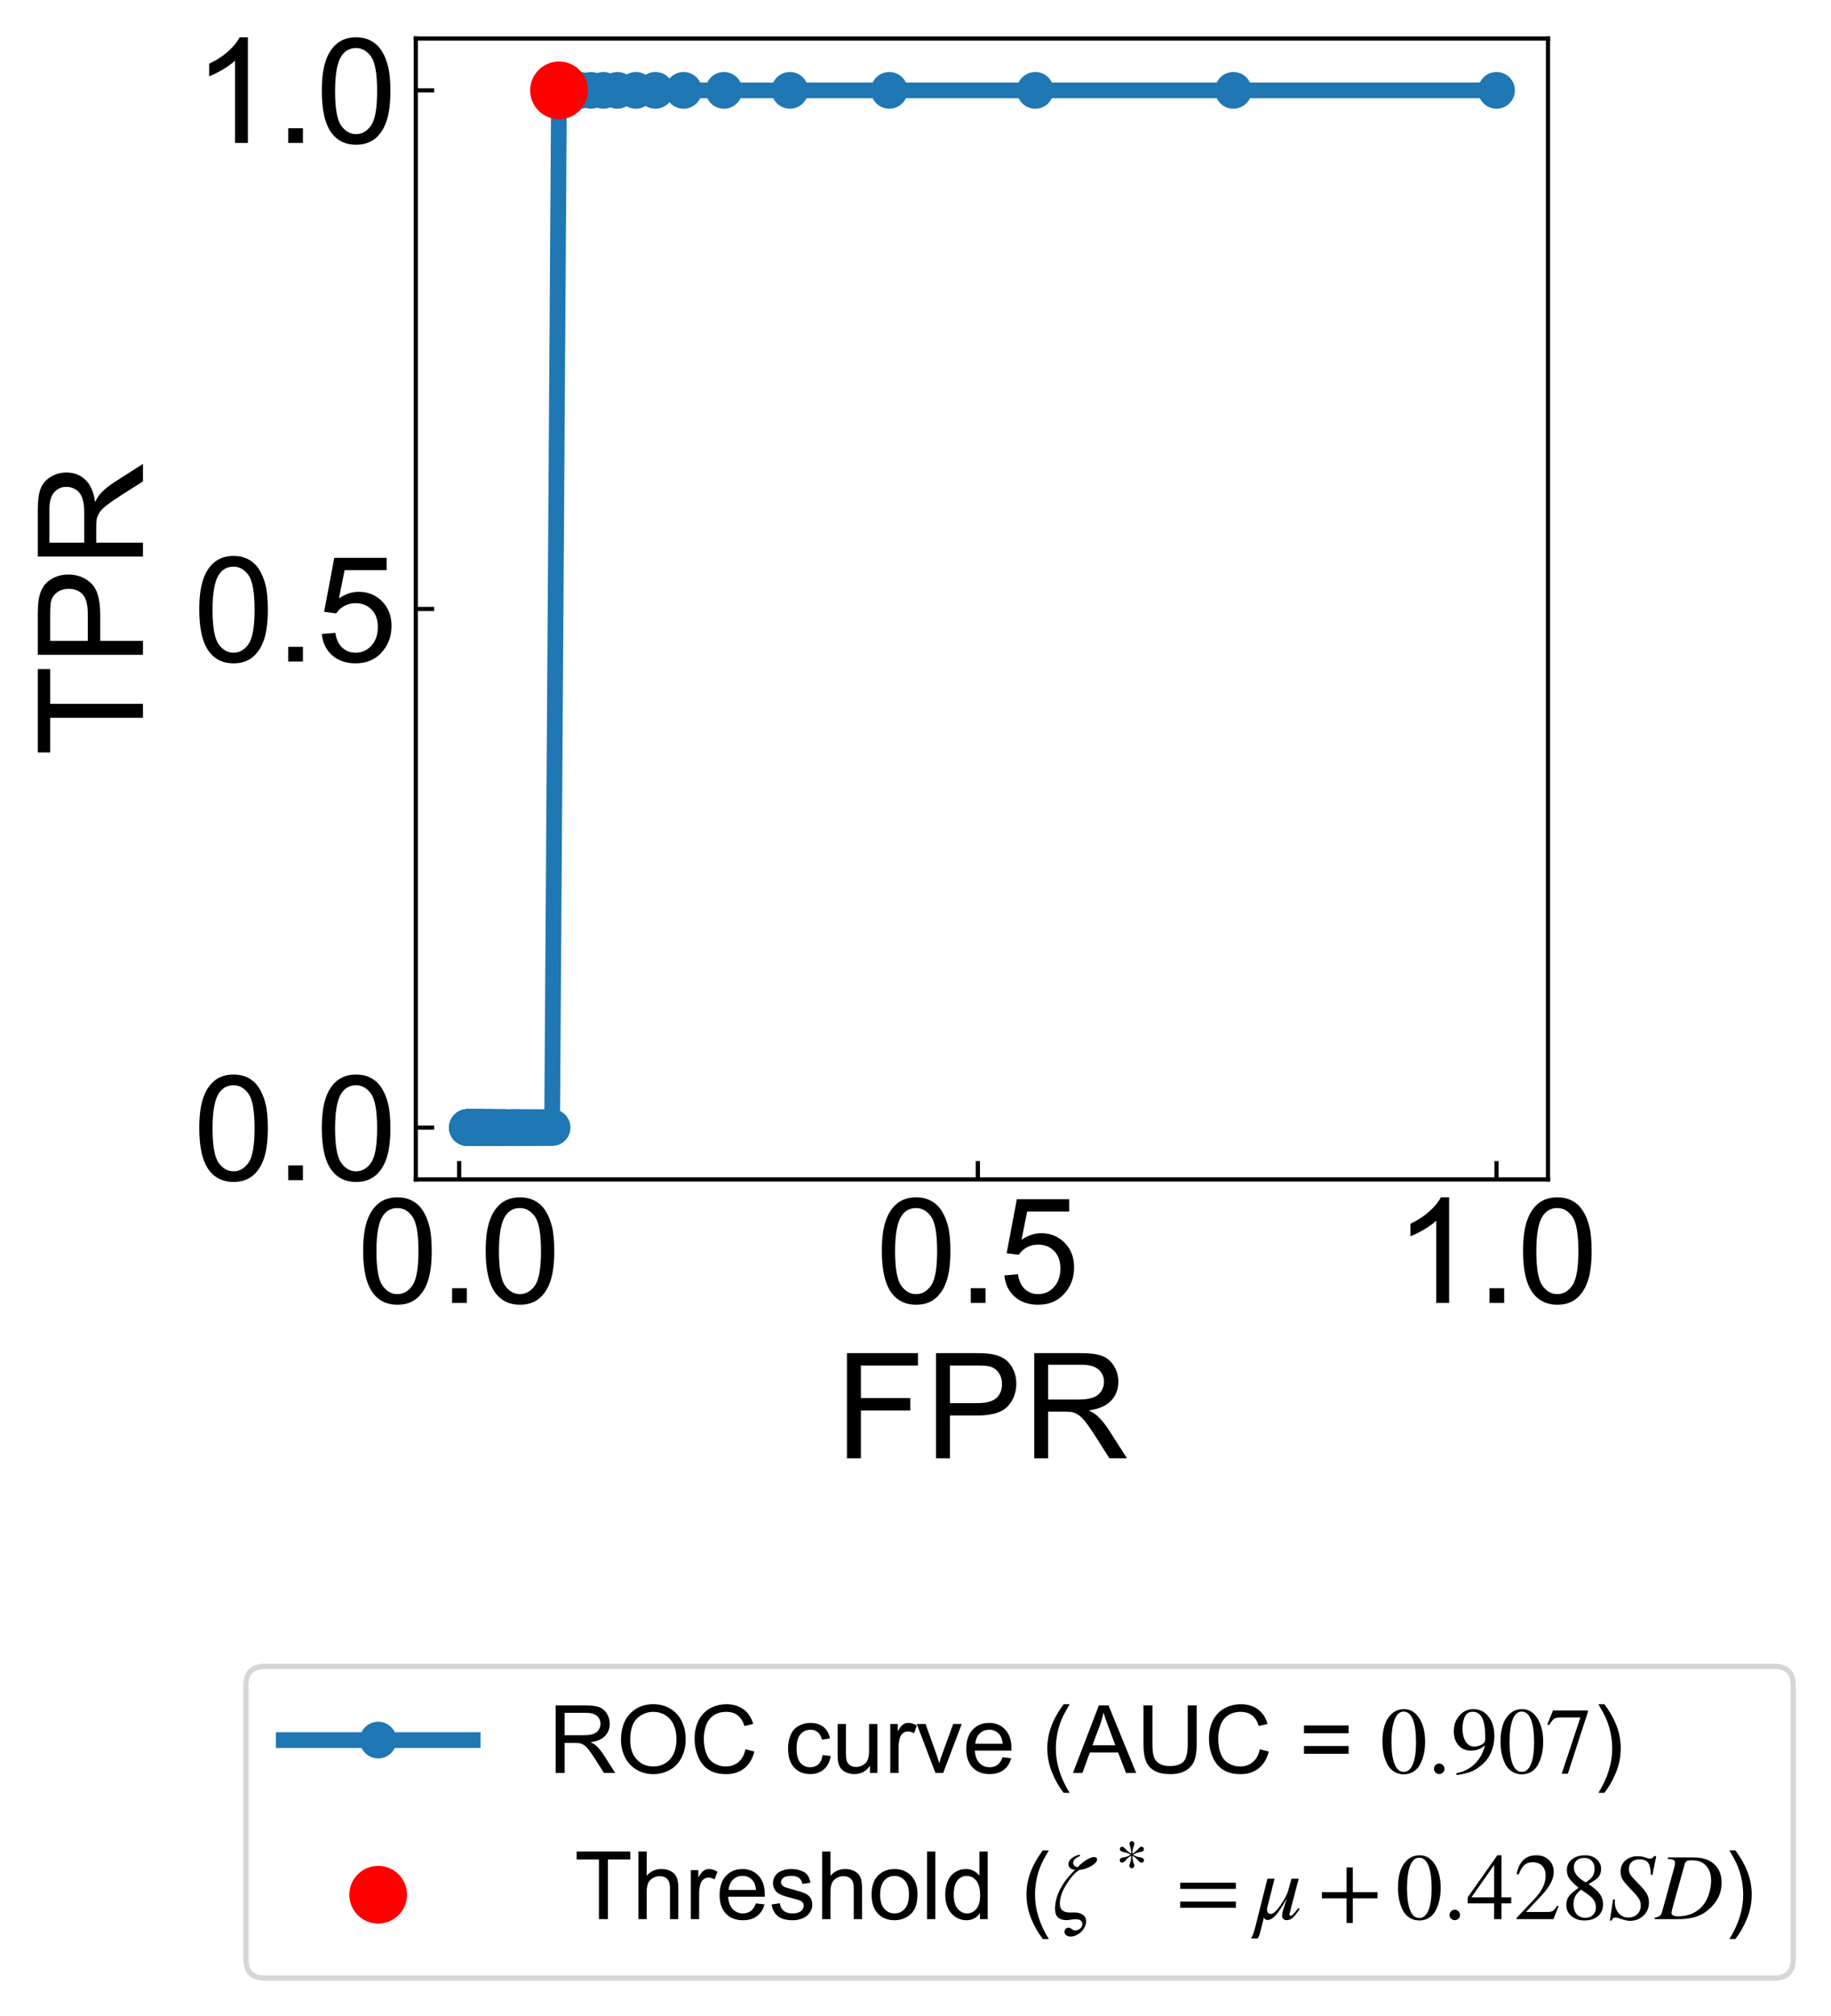 <?xml version="1.0" encoding="utf-8" standalone="no"?>
<!DOCTYPE svg PUBLIC "-//W3C//DTD SVG 1.1//EN"
  "http://www.w3.org/Graphics/SVG/1.1/DTD/svg11.dtd">
<!-- Created with matplotlib (https://matplotlib.org/) -->
<svg height="384.185pt" version="1.1" viewBox="0 0 348.905 384.185" width="348.905pt" xmlns="http://www.w3.org/2000/svg" xmlns:xlink="http://www.w3.org/1999/xlink">
 <defs>
  <style type="text/css">
*{stroke-linecap:butt;stroke-linejoin:round;}
  </style>
 </defs>
 <g id="figure_1">
  <g id="patch_1">
   <path d="M 0 384.185 
L 348.905 384.185 
L 348.905 0 
L 0 0 
z
" style="fill:#ffffff;"/>
  </g>
  <g id="axes_1">
   <g id="patch_2">
    <path d="M 79.227 224.777 
L 294.975 224.777 
L 294.975 7.337 
L 79.227 7.337 
z
" style="fill:#ffffff;"/>
   </g>
   <g id="line2d_1">
    <path clip-path="url(#pe16cc584c8)" d="M 285.168 17.221 
L 235.025 17.221 
L 197.275 17.221 
L 169.456 17.221 
L 150.515 17.221 
L 137.946 17.221 
L 130.256 17.221 
L 124.894 17.221 
L 121.159 17.221 
L 117.643 17.221 
L 114.962 17.221 
L 112.633 17.221 
L 110.524 17.221 
L 108.985 17.221 
L 107.799 17.221 
L 106.524 17.221 
L 105.206 214.894 
L 104.239 214.894 
L 103.272 214.894 
L 102.393 214.894 
L 101.734 214.894 
L 100.987 214.894 
L 100.372 214.894 
L 99.757 214.894 
L 99.097 214.894 
L 98.746 214.894 
L 98.306 214.894 
L 98.043 214.894 
L 97.691 214.894 
L 97.296 214.894 
L 96.636 214.894 
L 96.197 214.894 
L 95.933 214.894 
L 95.714 214.894 
L 95.406 214.894 
L 95.186 214.894 
L 94.879 214.894 
L 94.571 214.894 
L 94.175 214.894 
L 94 214.894 
L 93.868 214.894 
L 93.824 214.894 
L 93.56 214.894 
L 93.34 214.894 
L 93.209 214.894 
L 93.165 214.894 
L 92.989 214.894 
L 92.813 214.894 
L 92.681 214.894 
L 92.418 214.894 
L 92.286 214.894 
L 92.066 214.894 
L 92.022 214.894 
L 91.978 214.894 
L 91.846 214.894 
L 91.758 214.894 
L 91.583 214.894 
L 91.495 214.894 
L 91.407 214.894 
L 91.319 214.894 
L 91.319 214.894 
L 91.231 214.894 
L 91.143 214.894 
L 91.055 214.894 
L 90.923 214.894 
L 90.66 214.894 
L 90.572 214.894 
L 90.528 214.894 
L 90.528 214.894 
L 90.484 214.894 
L 90.396 214.894 
L 90.396 214.894 
L 90.396 214.894 
L 90.352 214.894 
L 90.22 214.894 
L 90.132 214.894 
L 90 214.894 
L 89.956 214.894 
L 89.913 214.894 
L 89.781 214.894 
L 89.737 214.894 
L 89.693 214.894 
L 89.649 214.894 
L 89.605 214.894 
L 89.473 214.894 
L 89.429 214.894 
L 89.429 214.894 
L 89.429 214.894 
L 89.385 214.894 
L 89.385 214.894 
L 89.385 214.894 
L 89.385 214.894 
L 89.341 214.894 
L 89.253 214.894 
L 89.253 214.894 
L 89.165 214.894 
L 89.121 214.894 
L 89.121 214.894 
L 89.078 214.894 
L 89.078 214.894 
L 89.034 214.894 
" style="fill:none;stroke:#1f77b4;stroke-linecap:square;stroke-width:3;"/>
    <defs>
     <path d="M 0 3 
C 0.796 3 1.559 2.684 2.121 2.121 
C 2.684 1.559 3 0.796 3 0 
C 3 -0.796 2.684 -1.559 2.121 -2.121 
C 1.559 -2.684 0.796 -3 0 -3 
C -0.796 -3 -1.559 -2.684 -2.121 -2.121 
C -2.684 -1.559 -3 -0.796 -3 0 
C -3 0.796 -2.684 1.559 -2.121 2.121 
C -1.559 2.684 -0.796 3 0 3 
z
" id="me8e7e09115" style="stroke:#1f77b4;"/>
    </defs>
    <g clip-path="url(#pe16cc584c8)">
     <use style="fill:#1f77b4;stroke:#1f77b4;" x="285.168" xlink:href="#me8e7e09115" y="17.221"/>
     <use style="fill:#1f77b4;stroke:#1f77b4;" x="235.025" xlink:href="#me8e7e09115" y="17.221"/>
     <use style="fill:#1f77b4;stroke:#1f77b4;" x="197.275" xlink:href="#me8e7e09115" y="17.221"/>
     <use style="fill:#1f77b4;stroke:#1f77b4;" x="169.456" xlink:href="#me8e7e09115" y="17.221"/>
     <use style="fill:#1f77b4;stroke:#1f77b4;" x="150.515" xlink:href="#me8e7e09115" y="17.221"/>
     <use style="fill:#1f77b4;stroke:#1f77b4;" x="137.946" xlink:href="#me8e7e09115" y="17.221"/>
     <use style="fill:#1f77b4;stroke:#1f77b4;" x="130.256" xlink:href="#me8e7e09115" y="17.221"/>
     <use style="fill:#1f77b4;stroke:#1f77b4;" x="124.894" xlink:href="#me8e7e09115" y="17.221"/>
     <use style="fill:#1f77b4;stroke:#1f77b4;" x="121.159" xlink:href="#me8e7e09115" y="17.221"/>
     <use style="fill:#1f77b4;stroke:#1f77b4;" x="117.643" xlink:href="#me8e7e09115" y="17.221"/>
     <use style="fill:#1f77b4;stroke:#1f77b4;" x="114.962" xlink:href="#me8e7e09115" y="17.221"/>
     <use style="fill:#1f77b4;stroke:#1f77b4;" x="112.633" xlink:href="#me8e7e09115" y="17.221"/>
     <use style="fill:#1f77b4;stroke:#1f77b4;" x="110.524" xlink:href="#me8e7e09115" y="17.221"/>
     <use style="fill:#1f77b4;stroke:#1f77b4;" x="108.985" xlink:href="#me8e7e09115" y="17.221"/>
     <use style="fill:#1f77b4;stroke:#1f77b4;" x="107.799" xlink:href="#me8e7e09115" y="17.221"/>
     <use style="fill:#1f77b4;stroke:#1f77b4;" x="106.524" xlink:href="#me8e7e09115" y="17.221"/>
     <use style="fill:#1f77b4;stroke:#1f77b4;" x="105.206" xlink:href="#me8e7e09115" y="214.894"/>
     <use style="fill:#1f77b4;stroke:#1f77b4;" x="104.239" xlink:href="#me8e7e09115" y="214.894"/>
     <use style="fill:#1f77b4;stroke:#1f77b4;" x="103.272" xlink:href="#me8e7e09115" y="214.894"/>
     <use style="fill:#1f77b4;stroke:#1f77b4;" x="102.393" xlink:href="#me8e7e09115" y="214.894"/>
     <use style="fill:#1f77b4;stroke:#1f77b4;" x="101.734" xlink:href="#me8e7e09115" y="214.894"/>
     <use style="fill:#1f77b4;stroke:#1f77b4;" x="100.987" xlink:href="#me8e7e09115" y="214.894"/>
     <use style="fill:#1f77b4;stroke:#1f77b4;" x="100.372" xlink:href="#me8e7e09115" y="214.894"/>
     <use style="fill:#1f77b4;stroke:#1f77b4;" x="99.757" xlink:href="#me8e7e09115" y="214.894"/>
     <use style="fill:#1f77b4;stroke:#1f77b4;" x="99.097" xlink:href="#me8e7e09115" y="214.894"/>
     <use style="fill:#1f77b4;stroke:#1f77b4;" x="98.746" xlink:href="#me8e7e09115" y="214.894"/>
     <use style="fill:#1f77b4;stroke:#1f77b4;" x="98.306" xlink:href="#me8e7e09115" y="214.894"/>
     <use style="fill:#1f77b4;stroke:#1f77b4;" x="98.043" xlink:href="#me8e7e09115" y="214.894"/>
     <use style="fill:#1f77b4;stroke:#1f77b4;" x="97.691" xlink:href="#me8e7e09115" y="214.894"/>
     <use style="fill:#1f77b4;stroke:#1f77b4;" x="97.296" xlink:href="#me8e7e09115" y="214.894"/>
     <use style="fill:#1f77b4;stroke:#1f77b4;" x="96.636" xlink:href="#me8e7e09115" y="214.894"/>
     <use style="fill:#1f77b4;stroke:#1f77b4;" x="96.197" xlink:href="#me8e7e09115" y="214.894"/>
     <use style="fill:#1f77b4;stroke:#1f77b4;" x="95.933" xlink:href="#me8e7e09115" y="214.894"/>
     <use style="fill:#1f77b4;stroke:#1f77b4;" x="95.714" xlink:href="#me8e7e09115" y="214.894"/>
     <use style="fill:#1f77b4;stroke:#1f77b4;" x="95.406" xlink:href="#me8e7e09115" y="214.894"/>
     <use style="fill:#1f77b4;stroke:#1f77b4;" x="95.186" xlink:href="#me8e7e09115" y="214.894"/>
     <use style="fill:#1f77b4;stroke:#1f77b4;" x="94.879" xlink:href="#me8e7e09115" y="214.894"/>
     <use style="fill:#1f77b4;stroke:#1f77b4;" x="94.571" xlink:href="#me8e7e09115" y="214.894"/>
     <use style="fill:#1f77b4;stroke:#1f77b4;" x="94.175" xlink:href="#me8e7e09115" y="214.894"/>
     <use style="fill:#1f77b4;stroke:#1f77b4;" x="94" xlink:href="#me8e7e09115" y="214.894"/>
     <use style="fill:#1f77b4;stroke:#1f77b4;" x="93.868" xlink:href="#me8e7e09115" y="214.894"/>
     <use style="fill:#1f77b4;stroke:#1f77b4;" x="93.824" xlink:href="#me8e7e09115" y="214.894"/>
     <use style="fill:#1f77b4;stroke:#1f77b4;" x="93.56" xlink:href="#me8e7e09115" y="214.894"/>
     <use style="fill:#1f77b4;stroke:#1f77b4;" x="93.34" xlink:href="#me8e7e09115" y="214.894"/>
     <use style="fill:#1f77b4;stroke:#1f77b4;" x="93.209" xlink:href="#me8e7e09115" y="214.894"/>
     <use style="fill:#1f77b4;stroke:#1f77b4;" x="93.165" xlink:href="#me8e7e09115" y="214.894"/>
     <use style="fill:#1f77b4;stroke:#1f77b4;" x="92.989" xlink:href="#me8e7e09115" y="214.894"/>
     <use style="fill:#1f77b4;stroke:#1f77b4;" x="92.813" xlink:href="#me8e7e09115" y="214.894"/>
     <use style="fill:#1f77b4;stroke:#1f77b4;" x="92.681" xlink:href="#me8e7e09115" y="214.894"/>
     <use style="fill:#1f77b4;stroke:#1f77b4;" x="92.418" xlink:href="#me8e7e09115" y="214.894"/>
     <use style="fill:#1f77b4;stroke:#1f77b4;" x="92.286" xlink:href="#me8e7e09115" y="214.894"/>
     <use style="fill:#1f77b4;stroke:#1f77b4;" x="92.066" xlink:href="#me8e7e09115" y="214.894"/>
     <use style="fill:#1f77b4;stroke:#1f77b4;" x="92.022" xlink:href="#me8e7e09115" y="214.894"/>
     <use style="fill:#1f77b4;stroke:#1f77b4;" x="91.978" xlink:href="#me8e7e09115" y="214.894"/>
     <use style="fill:#1f77b4;stroke:#1f77b4;" x="91.846" xlink:href="#me8e7e09115" y="214.894"/>
     <use style="fill:#1f77b4;stroke:#1f77b4;" x="91.758" xlink:href="#me8e7e09115" y="214.894"/>
     <use style="fill:#1f77b4;stroke:#1f77b4;" x="91.583" xlink:href="#me8e7e09115" y="214.894"/>
     <use style="fill:#1f77b4;stroke:#1f77b4;" x="91.495" xlink:href="#me8e7e09115" y="214.894"/>
     <use style="fill:#1f77b4;stroke:#1f77b4;" x="91.407" xlink:href="#me8e7e09115" y="214.894"/>
     <use style="fill:#1f77b4;stroke:#1f77b4;" x="91.319" xlink:href="#me8e7e09115" y="214.894"/>
     <use style="fill:#1f77b4;stroke:#1f77b4;" x="91.319" xlink:href="#me8e7e09115" y="214.894"/>
     <use style="fill:#1f77b4;stroke:#1f77b4;" x="91.231" xlink:href="#me8e7e09115" y="214.894"/>
     <use style="fill:#1f77b4;stroke:#1f77b4;" x="91.143" xlink:href="#me8e7e09115" y="214.894"/>
     <use style="fill:#1f77b4;stroke:#1f77b4;" x="91.055" xlink:href="#me8e7e09115" y="214.894"/>
     <use style="fill:#1f77b4;stroke:#1f77b4;" x="90.923" xlink:href="#me8e7e09115" y="214.894"/>
     <use style="fill:#1f77b4;stroke:#1f77b4;" x="90.66" xlink:href="#me8e7e09115" y="214.894"/>
     <use style="fill:#1f77b4;stroke:#1f77b4;" x="90.572" xlink:href="#me8e7e09115" y="214.894"/>
     <use style="fill:#1f77b4;stroke:#1f77b4;" x="90.528" xlink:href="#me8e7e09115" y="214.894"/>
     <use style="fill:#1f77b4;stroke:#1f77b4;" x="90.528" xlink:href="#me8e7e09115" y="214.894"/>
     <use style="fill:#1f77b4;stroke:#1f77b4;" x="90.484" xlink:href="#me8e7e09115" y="214.894"/>
     <use style="fill:#1f77b4;stroke:#1f77b4;" x="90.396" xlink:href="#me8e7e09115" y="214.894"/>
     <use style="fill:#1f77b4;stroke:#1f77b4;" x="90.396" xlink:href="#me8e7e09115" y="214.894"/>
     <use style="fill:#1f77b4;stroke:#1f77b4;" x="90.396" xlink:href="#me8e7e09115" y="214.894"/>
     <use style="fill:#1f77b4;stroke:#1f77b4;" x="90.352" xlink:href="#me8e7e09115" y="214.894"/>
     <use style="fill:#1f77b4;stroke:#1f77b4;" x="90.22" xlink:href="#me8e7e09115" y="214.894"/>
     <use style="fill:#1f77b4;stroke:#1f77b4;" x="90.132" xlink:href="#me8e7e09115" y="214.894"/>
     <use style="fill:#1f77b4;stroke:#1f77b4;" x="90" xlink:href="#me8e7e09115" y="214.894"/>
     <use style="fill:#1f77b4;stroke:#1f77b4;" x="89.956" xlink:href="#me8e7e09115" y="214.894"/>
     <use style="fill:#1f77b4;stroke:#1f77b4;" x="89.913" xlink:href="#me8e7e09115" y="214.894"/>
     <use style="fill:#1f77b4;stroke:#1f77b4;" x="89.781" xlink:href="#me8e7e09115" y="214.894"/>
     <use style="fill:#1f77b4;stroke:#1f77b4;" x="89.737" xlink:href="#me8e7e09115" y="214.894"/>
     <use style="fill:#1f77b4;stroke:#1f77b4;" x="89.693" xlink:href="#me8e7e09115" y="214.894"/>
     <use style="fill:#1f77b4;stroke:#1f77b4;" x="89.649" xlink:href="#me8e7e09115" y="214.894"/>
     <use style="fill:#1f77b4;stroke:#1f77b4;" x="89.605" xlink:href="#me8e7e09115" y="214.894"/>
     <use style="fill:#1f77b4;stroke:#1f77b4;" x="89.473" xlink:href="#me8e7e09115" y="214.894"/>
     <use style="fill:#1f77b4;stroke:#1f77b4;" x="89.429" xlink:href="#me8e7e09115" y="214.894"/>
     <use style="fill:#1f77b4;stroke:#1f77b4;" x="89.429" xlink:href="#me8e7e09115" y="214.894"/>
     <use style="fill:#1f77b4;stroke:#1f77b4;" x="89.429" xlink:href="#me8e7e09115" y="214.894"/>
     <use style="fill:#1f77b4;stroke:#1f77b4;" x="89.385" xlink:href="#me8e7e09115" y="214.894"/>
     <use style="fill:#1f77b4;stroke:#1f77b4;" x="89.385" xlink:href="#me8e7e09115" y="214.894"/>
     <use style="fill:#1f77b4;stroke:#1f77b4;" x="89.385" xlink:href="#me8e7e09115" y="214.894"/>
     <use style="fill:#1f77b4;stroke:#1f77b4;" x="89.385" xlink:href="#me8e7e09115" y="214.894"/>
     <use style="fill:#1f77b4;stroke:#1f77b4;" x="89.341" xlink:href="#me8e7e09115" y="214.894"/>
     <use style="fill:#1f77b4;stroke:#1f77b4;" x="89.253" xlink:href="#me8e7e09115" y="214.894"/>
     <use style="fill:#1f77b4;stroke:#1f77b4;" x="89.253" xlink:href="#me8e7e09115" y="214.894"/>
     <use style="fill:#1f77b4;stroke:#1f77b4;" x="89.165" xlink:href="#me8e7e09115" y="214.894"/>
     <use style="fill:#1f77b4;stroke:#1f77b4;" x="89.121" xlink:href="#me8e7e09115" y="214.894"/>
     <use style="fill:#1f77b4;stroke:#1f77b4;" x="89.121" xlink:href="#me8e7e09115" y="214.894"/>
     <use style="fill:#1f77b4;stroke:#1f77b4;" x="89.078" xlink:href="#me8e7e09115" y="214.894"/>
     <use style="fill:#1f77b4;stroke:#1f77b4;" x="89.078" xlink:href="#me8e7e09115" y="214.894"/>
     <use style="fill:#1f77b4;stroke:#1f77b4;" x="89.034" xlink:href="#me8e7e09115" y="214.894"/>
    </g>
   </g>
   <g id="PathCollection_1">
    <defs>
     <path d="M 0 5 
C 1.326 5 2.598 4.473 3.536 3.536 
C 4.473 2.598 5 1.326 5 0 
C 5 -1.326 4.473 -2.598 3.536 -3.536 
C 2.598 -4.473 1.326 -5 0 -5 
C -1.326 -5 -2.598 -4.473 -3.536 -3.536 
C -4.473 -2.598 -5 -1.326 -5 0 
C -5 1.326 -4.473 2.598 -3.536 3.536 
C -2.598 4.473 -1.326 5 0 5 
z
" id="mff73b260db" style="stroke:#ff0000;"/>
    </defs>
    <g clip-path="url(#pe16cc584c8)">
     <use style="fill:#ff0000;stroke:#ff0000;" x="106.524" xlink:href="#mff73b260db" y="17.221"/>
    </g>
   </g>
   <g id="matplotlib.axis_1">
    <g id="xtick_1">
     <g id="line2d_2">
      <defs>
       <path d="M 0 0 
L 0 -3.5 
" id="m28fd858d4d" style="stroke:#000000;stroke-width:0.8;"/>
      </defs>
      <g>
       <use style="stroke:#000000;stroke-width:0.8;" x="87.495" xlink:href="#m28fd858d4d" y="224.777"/>
      </g>
     </g>
     <g id="text_1">
      <!-- 0.0 -->
      <defs>
       <path d="M 4.156 35.297 
Q 4.156 48 6.766 55.734 
Q 9.375 63.484 14.516 67.672 
Q 19.672 71.875 27.484 71.875 
Q 33.25 71.875 37.594 69.547 
Q 41.938 67.234 44.766 62.859 
Q 47.609 58.5 49.219 52.219 
Q 50.828 45.953 50.828 35.297 
Q 50.828 22.703 48.234 14.969 
Q 45.656 7.234 40.5 3 
Q 35.359 -1.219 27.484 -1.219 
Q 17.141 -1.219 11.234 6.203 
Q 4.156 15.141 4.156 35.297 
z
M 13.188 35.297 
Q 13.188 17.672 17.312 11.828 
Q 21.438 6 27.484 6 
Q 33.547 6 37.672 11.859 
Q 41.797 17.719 41.797 35.297 
Q 41.797 52.984 37.672 58.781 
Q 33.547 64.594 27.391 64.594 
Q 21.344 64.594 17.719 59.469 
Q 13.188 52.938 13.188 35.297 
z
" id="ArialMT-48"/>
       <path d="M 9.078 0 
L 9.078 10.016 
L 19.094 10.016 
L 19.094 0 
z
" id="ArialMT-46"/>
      </defs>
      <g transform="translate(68.035 248.319)scale(0.28 -0.28)">
       <use xlink:href="#ArialMT-48"/>
       <use x="55.615" xlink:href="#ArialMT-46"/>
       <use x="83.398" xlink:href="#ArialMT-48"/>
      </g>
     </g>
    </g>
    <g id="xtick_2">
     <g id="line2d_3">
      <g>
       <use style="stroke:#000000;stroke-width:0.8;" x="186.332" xlink:href="#m28fd858d4d" y="224.777"/>
      </g>
     </g>
     <g id="text_2">
      <!-- 0.5 -->
      <defs>
       <path d="M 4.156 18.75 
L 13.375 19.531 
Q 14.406 12.797 18.141 9.391 
Q 21.875 6 27.156 6 
Q 33.5 6 37.891 10.781 
Q 42.281 15.578 42.281 23.484 
Q 42.281 31 38.062 35.344 
Q 33.844 39.703 27 39.703 
Q 22.75 39.703 19.328 37.766 
Q 15.922 35.844 13.969 32.766 
L 5.719 33.844 
L 12.641 70.609 
L 48.25 70.609 
L 48.25 62.203 
L 19.672 62.203 
L 15.828 42.969 
Q 22.266 47.469 29.344 47.469 
Q 38.719 47.469 45.156 40.969 
Q 51.609 34.469 51.609 24.266 
Q 51.609 14.547 45.953 7.469 
Q 39.062 -1.219 27.156 -1.219 
Q 17.391 -1.219 11.203 4.25 
Q 5.031 9.719 4.156 18.75 
z
" id="ArialMT-53"/>
      </defs>
      <g transform="translate(166.872 248.319)scale(0.28 -0.28)">
       <use xlink:href="#ArialMT-48"/>
       <use x="55.615" xlink:href="#ArialMT-46"/>
       <use x="83.398" xlink:href="#ArialMT-53"/>
      </g>
     </g>
    </g>
    <g id="xtick_3">
     <g id="line2d_4">
      <g>
       <use style="stroke:#000000;stroke-width:0.8;" x="285.168" xlink:href="#m28fd858d4d" y="224.777"/>
      </g>
     </g>
     <g id="text_3">
      <!-- 1.0 -->
      <defs>
       <path d="M 37.25 0 
L 28.469 0 
L 28.469 56 
Q 25.297 52.984 20.141 49.953 
Q 14.984 46.922 10.891 45.406 
L 10.891 53.906 
Q 18.266 57.375 23.781 62.297 
Q 29.297 67.234 31.594 71.875 
L 37.25 71.875 
z
" id="ArialMT-49"/>
      </defs>
      <g transform="translate(265.708 248.319)scale(0.28 -0.28)">
       <use xlink:href="#ArialMT-49"/>
       <use x="55.615" xlink:href="#ArialMT-46"/>
       <use x="83.398" xlink:href="#ArialMT-48"/>
      </g>
     </g>
    </g>
    <g id="text_4">
     <!-- FPR -->
     <defs>
      <path d="M 8.203 0 
L 8.203 71.578 
L 56.5 71.578 
L 56.5 63.141 
L 17.672 63.141 
L 17.672 40.969 
L 51.266 40.969 
L 51.266 32.516 
L 17.672 32.516 
L 17.672 0 
z
" id="ArialMT-70"/>
      <path d="M 7.719 0 
L 7.719 71.578 
L 34.719 71.578 
Q 41.844 71.578 45.609 70.906 
Q 50.875 70.016 54.438 67.547 
Q 58.016 65.094 60.188 60.641 
Q 62.359 56.203 62.359 50.875 
Q 62.359 41.75 56.547 35.422 
Q 50.734 29.109 35.547 29.109 
L 17.188 29.109 
L 17.188 0 
z
M 17.188 37.547 
L 35.688 37.547 
Q 44.875 37.547 48.734 40.969 
Q 52.594 44.391 52.594 50.594 
Q 52.594 55.078 50.312 58.266 
Q 48.047 61.469 44.344 62.5 
Q 41.938 63.141 35.5 63.141 
L 17.188 63.141 
z
" id="ArialMT-80"/>
      <path d="M 7.859 0 
L 7.859 71.578 
L 39.594 71.578 
Q 49.172 71.578 54.141 69.641 
Q 59.125 67.719 62.109 62.828 
Q 65.094 57.953 65.094 52.047 
Q 65.094 44.438 60.156 39.203 
Q 55.219 33.984 44.922 32.562 
Q 48.688 30.766 50.641 29 
Q 54.781 25.203 58.5 19.484 
L 70.953 0 
L 59.031 0 
L 49.562 14.891 
Q 45.406 21.344 42.719 24.75 
Q 40.047 28.172 37.922 29.531 
Q 35.797 30.906 33.594 31.453 
Q 31.984 31.781 28.328 31.781 
L 17.328 31.781 
L 17.328 0 
z
M 17.328 39.984 
L 37.703 39.984 
Q 44.188 39.984 47.844 41.328 
Q 51.516 42.672 53.422 45.625 
Q 55.328 48.578 55.328 52.047 
Q 55.328 57.125 51.641 60.391 
Q 47.953 63.672 39.984 63.672 
L 17.328 63.672 
z
" id="ArialMT-82"/>
     </defs>
     <g transform="translate(159.101 277.926)scale(0.28 -0.28)">
      <use xlink:href="#ArialMT-70"/>
      <use x="61.084" xlink:href="#ArialMT-80"/>
      <use x="127.783" xlink:href="#ArialMT-82"/>
     </g>
    </g>
   </g>
   <g id="matplotlib.axis_2">
    <g id="ytick_1">
     <g id="line2d_5">
      <defs>
       <path d="M 0 0 
L 3.5 0 
" id="m3f582c3c34" style="stroke:#000000;stroke-width:0.8;"/>
      </defs>
      <g>
       <use style="stroke:#000000;stroke-width:0.8;" x="79.227" xlink:href="#m3f582c3c34" y="214.894"/>
      </g>
     </g>
     <g id="text_5">
      <!-- 0.0 -->
      <g transform="translate(36.807 224.915)scale(0.28 -0.28)">
       <use xlink:href="#ArialMT-48"/>
       <use x="55.615" xlink:href="#ArialMT-46"/>
       <use x="83.398" xlink:href="#ArialMT-48"/>
      </g>
     </g>
    </g>
    <g id="ytick_2">
     <g id="line2d_6">
      <g>
       <use style="stroke:#000000;stroke-width:0.8;" x="79.227" xlink:href="#m3f582c3c34" y="116.057"/>
      </g>
     </g>
     <g id="text_6">
      <!-- 0.5 -->
      <g transform="translate(36.807 126.078)scale(0.28 -0.28)">
       <use xlink:href="#ArialMT-48"/>
       <use x="55.615" xlink:href="#ArialMT-46"/>
       <use x="83.398" xlink:href="#ArialMT-53"/>
      </g>
     </g>
    </g>
    <g id="ytick_3">
     <g id="line2d_7">
      <g>
       <use style="stroke:#000000;stroke-width:0.8;" x="79.227" xlink:href="#m3f582c3c34" y="17.221"/>
      </g>
     </g>
     <g id="text_7">
      <!-- 1.0 -->
      <g transform="translate(36.807 27.242)scale(0.28 -0.28)">
       <use xlink:href="#ArialMT-49"/>
       <use x="55.615" xlink:href="#ArialMT-46"/>
       <use x="83.398" xlink:href="#ArialMT-48"/>
      </g>
     </g>
    </g>
    <g id="text_8">
     <!-- TPR -->
     <defs>
      <path d="M 25.922 0 
L 25.922 63.141 
L 2.344 63.141 
L 2.344 71.578 
L 59.078 71.578 
L 59.078 63.141 
L 35.406 63.141 
L 35.406 0 
z
" id="ArialMT-84"/>
     </defs>
     <g transform="translate(27.242 144.057)rotate(-90)scale(0.28 -0.28)">
      <use xlink:href="#ArialMT-84"/>
      <use x="61.084" xlink:href="#ArialMT-80"/>
      <use x="127.783" xlink:href="#ArialMT-82"/>
     </g>
    </g>
   </g>
   <g id="patch_3">
    <path d="M 79.227 224.777 
L 79.227 7.337 
" style="fill:none;stroke:#000000;stroke-linecap:square;stroke-linejoin:miter;stroke-width:0.8;"/>
   </g>
   <g id="patch_4">
    <path d="M 294.975 224.777 
L 294.975 7.337 
" style="fill:none;stroke:#000000;stroke-linecap:square;stroke-linejoin:miter;stroke-width:0.8;"/>
   </g>
   <g id="patch_5">
    <path d="M 79.227 224.777 
L 294.975 224.777 
" style="fill:none;stroke:#000000;stroke-linecap:square;stroke-linejoin:miter;stroke-width:0.8;"/>
   </g>
   <g id="patch_6">
    <path d="M 79.227 7.337 
L 294.975 7.337 
" style="fill:none;stroke:#000000;stroke-linecap:square;stroke-linejoin:miter;stroke-width:0.8;"/>
   </g>
   <g id="legend_1">
    <g id="patch_7">
     <path d="M 50.465 376.985 
L 338.105 376.985 
Q 341.705 376.985 341.705 373.385 
L 341.705 321.185 
Q 341.705 317.585 338.105 317.585 
L 50.465 317.585 
Q 46.865 317.585 46.865 321.185 
L 46.865 373.385 
Q 46.865 376.985 50.465 376.985 
z
" style="fill:#ffffff;opacity:0.8;stroke:#cccccc;stroke-linejoin:miter;"/>
    </g>
    <g id="line2d_8">
     <path d="M 54.065 331.625 
L 90.065 331.625 
" style="fill:none;stroke:#1f77b4;stroke-linecap:square;stroke-width:3;"/>
    </g>
    <g id="line2d_9">
     <g>
      <use style="fill:#1f77b4;stroke:#1f77b4;" x="72.065" xlink:href="#me8e7e09115" y="331.625"/>
     </g>
    </g>
    <g id="text_9">
     <!-- ROC curve (AUC = $0.907$) -->
     <defs>
      <path d="M 4.828 34.859 
Q 4.828 52.688 14.391 62.766 
Q 23.969 72.859 39.109 72.859 
Q 49.031 72.859 56.984 68.109 
Q 64.938 63.375 69.109 54.906 
Q 73.297 46.438 73.297 35.688 
Q 73.297 24.812 68.891 16.219 
Q 64.5 7.625 56.438 3.203 
Q 48.391 -1.219 39.062 -1.219 
Q 28.953 -1.219 20.984 3.656 
Q 13.031 8.547 8.922 16.984 
Q 4.828 25.438 4.828 34.859 
z
M 14.594 34.719 
Q 14.594 21.781 21.547 14.328 
Q 28.516 6.891 39.016 6.891 
Q 49.703 6.891 56.609 14.406 
Q 63.531 21.922 63.531 35.75 
Q 63.531 44.484 60.578 51 
Q 57.625 57.516 51.922 61.109 
Q 46.234 64.703 39.156 64.703 
Q 29.109 64.703 21.844 57.781 
Q 14.594 50.875 14.594 34.719 
z
" id="ArialMT-79"/>
      <path d="M 58.797 25.094 
L 68.266 22.703 
Q 65.281 11.031 57.547 4.906 
Q 49.812 -1.219 38.625 -1.219 
Q 27.047 -1.219 19.797 3.484 
Q 12.547 8.203 8.766 17.141 
Q 4.984 26.078 4.984 36.328 
Q 4.984 47.516 9.25 55.828 
Q 13.531 64.156 21.406 68.469 
Q 29.297 72.797 38.766 72.797 
Q 49.516 72.797 56.828 67.328 
Q 64.156 61.859 67.047 51.953 
L 57.719 49.75 
Q 55.219 57.562 50.484 61.125 
Q 45.75 64.703 38.578 64.703 
Q 30.328 64.703 24.781 60.734 
Q 19.234 56.781 16.984 50.109 
Q 14.75 43.453 14.75 36.375 
Q 14.75 27.25 17.406 20.438 
Q 20.062 13.625 25.672 10.25 
Q 31.297 6.891 37.844 6.891 
Q 45.797 6.891 51.312 11.469 
Q 56.844 16.062 58.797 25.094 
z
" id="ArialMT-67"/>
      <path id="ArialMT-32"/>
      <path d="M 40.438 19 
L 49.078 17.875 
Q 47.656 8.938 41.812 3.875 
Q 35.984 -1.172 27.484 -1.172 
Q 16.844 -1.172 10.375 5.781 
Q 3.906 12.75 3.906 25.734 
Q 3.906 34.125 6.688 40.422 
Q 9.469 46.734 15.156 49.875 
Q 20.844 53.031 27.547 53.031 
Q 35.984 53.031 41.359 48.75 
Q 46.734 44.484 48.25 36.625 
L 39.703 35.297 
Q 38.484 40.531 35.375 43.156 
Q 32.281 45.797 27.875 45.797 
Q 21.234 45.797 17.078 41.031 
Q 12.938 36.281 12.938 25.984 
Q 12.938 15.531 16.938 10.797 
Q 20.953 6.062 27.391 6.062 
Q 32.562 6.062 36.031 9.234 
Q 39.5 12.406 40.438 19 
z
" id="ArialMT-99"/>
      <path d="M 40.578 0 
L 40.578 7.625 
Q 34.516 -1.172 24.125 -1.172 
Q 19.531 -1.172 15.547 0.578 
Q 11.578 2.344 9.641 5 
Q 7.719 7.672 6.938 11.531 
Q 6.391 14.109 6.391 19.734 
L 6.391 51.859 
L 15.188 51.859 
L 15.188 23.094 
Q 15.188 16.219 15.719 13.812 
Q 16.547 10.359 19.234 8.375 
Q 21.922 6.391 25.875 6.391 
Q 29.828 6.391 33.297 8.422 
Q 36.766 10.453 38.203 13.938 
Q 39.656 17.438 39.656 24.078 
L 39.656 51.859 
L 48.438 51.859 
L 48.438 0 
z
" id="ArialMT-117"/>
      <path d="M 6.5 0 
L 6.5 51.859 
L 14.406 51.859 
L 14.406 44 
Q 17.438 49.516 20 51.266 
Q 22.562 53.031 25.641 53.031 
Q 30.078 53.031 34.672 50.203 
L 31.641 42.047 
Q 28.422 43.953 25.203 43.953 
Q 22.312 43.953 20.016 42.219 
Q 17.719 40.484 16.75 37.406 
Q 15.281 32.719 15.281 27.156 
L 15.281 0 
z
" id="ArialMT-114"/>
      <path d="M 21 0 
L 1.266 51.859 
L 10.547 51.859 
L 21.688 20.797 
Q 23.484 15.766 25 10.359 
Q 26.172 14.453 28.266 20.219 
L 39.797 51.859 
L 48.828 51.859 
L 29.203 0 
z
" id="ArialMT-118"/>
      <path d="M 42.094 16.703 
L 51.172 15.578 
Q 49.031 7.625 43.219 3.219 
Q 37.406 -1.172 28.375 -1.172 
Q 17 -1.172 10.328 5.828 
Q 3.656 12.844 3.656 25.484 
Q 3.656 38.578 10.391 45.797 
Q 17.141 53.031 27.875 53.031 
Q 38.281 53.031 44.875 45.953 
Q 51.469 38.875 51.469 26.031 
Q 51.469 25.25 51.422 23.688 
L 12.75 23.688 
Q 13.234 15.141 17.578 10.594 
Q 21.922 6.062 28.422 6.062 
Q 33.25 6.062 36.672 8.594 
Q 40.094 11.141 42.094 16.703 
z
M 13.234 30.906 
L 42.188 30.906 
Q 41.609 37.453 38.875 40.719 
Q 34.672 45.797 27.984 45.797 
Q 21.922 45.797 17.797 41.75 
Q 13.672 37.703 13.234 30.906 
z
" id="ArialMT-101"/>
      <path d="M 23.391 -21.047 
Q 16.109 -11.859 11.078 0.438 
Q 6.062 12.75 6.062 25.922 
Q 6.062 37.547 9.812 48.188 
Q 14.203 60.547 23.391 72.797 
L 29.688 72.797 
Q 23.781 62.641 21.875 58.297 
Q 18.891 51.562 17.188 44.234 
Q 15.094 35.109 15.094 25.875 
Q 15.094 2.391 29.688 -21.047 
z
" id="ArialMT-40"/>
      <path d="M -0.141 0 
L 27.344 71.578 
L 37.547 71.578 
L 66.844 0 
L 56.062 0 
L 47.703 21.688 
L 17.781 21.688 
L 9.906 0 
z
M 20.516 29.391 
L 44.781 29.391 
L 37.312 49.219 
Q 33.891 58.25 32.234 64.062 
Q 30.859 57.172 28.375 50.391 
z
" id="ArialMT-65"/>
      <path d="M 54.688 71.578 
L 64.156 71.578 
L 64.156 30.219 
Q 64.156 19.438 61.719 13.078 
Q 59.281 6.734 52.906 2.75 
Q 46.531 -1.219 36.188 -1.219 
Q 26.125 -1.219 19.719 2.25 
Q 13.328 5.719 10.594 12.281 
Q 7.859 18.844 7.859 30.219 
L 7.859 71.578 
L 17.328 71.578 
L 17.328 30.281 
Q 17.328 20.953 19.062 16.531 
Q 20.797 12.109 25.016 9.719 
Q 29.25 7.328 35.359 7.328 
Q 45.797 7.328 50.234 12.062 
Q 54.688 16.797 54.688 30.281 
z
" id="ArialMT-85"/>
      <path d="M 52.828 42.094 
L 5.562 42.094 
L 5.562 50.297 
L 52.828 50.297 
z
M 52.828 20.359 
L 5.562 20.359 
L 5.562 28.562 
L 52.828 28.562 
z
" id="ArialMT-61"/>
      <path d="M 47.594 33 
Q 47.594 26.297 46.297 20.344 
Q 45 14.406 42.453 9.406 
Q 39.906 4.406 35.406 1.5 
Q 30.906 -1.406 25 -1.406 
Q 18.906 -1.406 14.297 1.688 
Q 9.703 4.797 7.203 10 
Q 4.703 15.203 3.547 21.094 
Q 2.406 27 2.406 33.594 
Q 2.406 42.906 4.703 50.344 
Q 7 57.797 12.344 62.688 
Q 17.703 67.594 25.406 67.594 
Q 35.203 67.594 41.391 58 
Q 47.594 48.406 47.594 33 
z
M 38 32.5 
Q 38 48.297 34.641 56.641 
Q 31.297 65 24.797 65 
Q 18.594 65 15.297 56.594 
Q 12 48.203 12 32.906 
Q 12 17.5 15.297 9.344 
Q 18.594 1.203 25 1.203 
Q 31.297 1.203 34.641 9.344 
Q 38 17.5 38 32.5 
z
" id="STIXGeneral-Regular-48"/>
      <path d="M 18.094 4.297 
Q 18.094 2.094 16.438 0.5 
Q 14.797 -1.094 12.5 -1.094 
Q 10.203 -1.094 8.594 0.5 
Q 7 2.094 7 4.391 
Q 7 6.703 8.641 8.344 
Q 10.297 10 12.594 10 
Q 14.797 10 16.438 8.297 
Q 18.094 6.594 18.094 4.297 
z
" id="STIXGeneral-Regular-46"/>
      <path d="M 5.906 -2.203 
L 5.594 -0.203 
Q 17.094 1.797 25.047 9.5 
Q 33 17.203 36 29.406 
Q 30.203 23.703 21 23.703 
Q 12.906 23.703 7.953 29.297 
Q 3 34.906 3 44 
Q 3 54.094 8.953 60.844 
Q 14.906 67.594 23.797 67.594 
Q 33.297 67.594 39.5 60 
Q 45.906 52 45.906 39.406 
Q 45.906 30.594 42.844 22.844 
Q 39.797 15.094 33.906 9.703 
Q 27.703 4.094 21.797 1.641 
Q 15.906 -0.797 5.906 -2.203 
z
M 36.203 35.5 
L 36.203 39.406 
Q 36.203 64.797 23 64.797 
Q 18.297 64.797 15.703 61.406 
Q 14.203 59.406 13.203 55.406 
Q 12.203 51.406 12.203 47.406 
Q 12.203 38.5 15.547 33.25 
Q 18.906 28 24.5 28 
Q 28.5 28 32.344 29.953 
Q 36.203 31.906 36.203 35.5 
z
" id="STIXGeneral-Regular-57"/>
      <path d="M 44.906 64.594 
L 23.703 -0.797 
L 17.203 -0.797 
L 37 58.797 
L 15.5 58.797 
Q 11.203 58.797 9.094 57.297 
Q 7 55.797 3.797 50.594 
L 2 51.5 
L 8 66.203 
L 44.906 66.203 
z
" id="STIXGeneral-Regular-55"/>
      <path d="M 12.359 -21.047 
L 6.062 -21.047 
Q 20.656 2.391 20.656 25.875 
Q 20.656 35.062 18.562 44.094 
Q 16.891 51.422 13.922 58.156 
Q 12.016 62.547 6.062 72.797 
L 12.359 72.797 
Q 21.531 60.547 25.922 48.188 
Q 29.688 37.547 29.688 25.922 
Q 29.688 12.75 24.625 0.438 
Q 19.578 -11.859 12.359 -21.047 
z
" id="ArialMT-41"/>
     </defs>
     <g transform="translate(104.465 337.925)scale(0.18 -0.18)">
      <use transform="translate(0 0.141)" xlink:href="#ArialMT-82"/>
      <use transform="translate(72.217 0.141)" xlink:href="#ArialMT-79"/>
      <use transform="translate(150 0.141)" xlink:href="#ArialMT-67"/>
      <use transform="translate(222.217 0.141)" xlink:href="#ArialMT-32"/>
      <use transform="translate(250 0.141)" xlink:href="#ArialMT-99"/>
      <use transform="translate(300 0.141)" xlink:href="#ArialMT-117"/>
      <use transform="translate(355.615 0.141)" xlink:href="#ArialMT-114"/>
      <use transform="translate(388.916 0.141)" xlink:href="#ArialMT-118"/>
      <use transform="translate(438.916 0.141)" xlink:href="#ArialMT-101"/>
      <use transform="translate(494.531 0.141)" xlink:href="#ArialMT-32"/>
      <use transform="translate(522.314 0.141)" xlink:href="#ArialMT-40"/>
      <use transform="translate(555.615 0.141)" xlink:href="#ArialMT-65"/>
      <use transform="translate(622.314 0.141)" xlink:href="#ArialMT-85"/>
      <use transform="translate(694.531 0.141)" xlink:href="#ArialMT-67"/>
      <use transform="translate(766.748 0.141)" xlink:href="#ArialMT-32"/>
      <use transform="translate(794.531 0.141)" xlink:href="#ArialMT-61"/>
      <use transform="translate(852.93 0.141)" xlink:href="#ArialMT-32"/>
      <use transform="translate(880.713 0.141)" xlink:href="#STIXGeneral-Regular-48"/>
      <use transform="translate(930.713 0.141)" xlink:href="#STIXGeneral-Regular-46"/>
      <use transform="translate(955.713 0.141)" xlink:href="#STIXGeneral-Regular-57"/>
      <use transform="translate(1005.713 0.141)" xlink:href="#STIXGeneral-Regular-48"/>
      <use transform="translate(1055.713 0.141)" xlink:href="#STIXGeneral-Regular-55"/>
      <use transform="translate(1105.713 0.141)" xlink:href="#ArialMT-41"/>
     </g>
    </g>
    <g id="PathCollection_2">
     <g>
      <use style="fill:#ff0000;stroke:#ff0000;" x="72.065" xlink:href="#mff73b260db" y="361.1"/>
     </g>
    </g>
    <g id="text_10">
     <!--  Threshold ($\zeta^* = \mu + 0.428 SD $) -->
     <defs>
      <path d="M 6.594 0 
L 6.594 71.578 
L 15.375 71.578 
L 15.375 45.906 
Q 21.531 53.031 30.906 53.031 
Q 36.672 53.031 40.922 50.75 
Q 45.172 48.484 47 44.484 
Q 48.828 40.484 48.828 32.859 
L 48.828 0 
L 40.047 0 
L 40.047 32.859 
Q 40.047 39.453 37.188 42.453 
Q 34.328 45.453 29.109 45.453 
Q 25.203 45.453 21.75 43.422 
Q 18.312 41.406 16.844 37.938 
Q 15.375 34.469 15.375 28.375 
L 15.375 0 
z
" id="ArialMT-104"/>
      <path d="M 3.078 15.484 
L 11.766 16.844 
Q 12.5 11.625 15.844 8.844 
Q 19.188 6.062 25.203 6.062 
Q 31.25 6.062 34.172 8.516 
Q 37.109 10.984 37.109 14.312 
Q 37.109 17.281 34.516 19 
Q 32.719 20.172 25.531 21.969 
Q 15.875 24.422 12.141 26.203 
Q 8.406 27.984 6.469 31.125 
Q 4.547 34.281 4.547 38.094 
Q 4.547 41.547 6.125 44.5 
Q 7.719 47.469 10.453 49.422 
Q 12.5 50.922 16.031 51.969 
Q 19.578 53.031 23.641 53.031 
Q 29.734 53.031 34.344 51.266 
Q 38.969 49.516 41.156 46.5 
Q 43.359 43.5 44.188 38.484 
L 35.594 37.312 
Q 35.016 41.312 32.203 43.547 
Q 29.391 45.797 24.266 45.797 
Q 18.219 45.797 15.625 43.797 
Q 13.031 41.797 13.031 39.109 
Q 13.031 37.406 14.109 36.031 
Q 15.188 34.625 17.484 33.688 
Q 18.797 33.203 25.25 31.453 
Q 34.578 28.953 38.25 27.359 
Q 41.938 25.781 44.031 22.75 
Q 46.141 19.734 46.141 15.234 
Q 46.141 10.844 43.578 6.953 
Q 41.016 3.078 36.172 0.953 
Q 31.344 -1.172 25.25 -1.172 
Q 15.141 -1.172 9.844 3.031 
Q 4.547 7.234 3.078 15.484 
z
" id="ArialMT-115"/>
      <path d="M 3.328 25.922 
Q 3.328 40.328 11.328 47.266 
Q 18.016 53.031 27.641 53.031 
Q 38.328 53.031 45.109 46.016 
Q 51.906 39.016 51.906 26.656 
Q 51.906 16.656 48.906 10.906 
Q 45.906 5.172 40.156 2 
Q 34.422 -1.172 27.641 -1.172 
Q 16.75 -1.172 10.031 5.812 
Q 3.328 12.797 3.328 25.922 
z
M 12.359 25.922 
Q 12.359 15.969 16.703 11.016 
Q 21.047 6.062 27.641 6.062 
Q 34.188 6.062 38.531 11.031 
Q 42.875 16.016 42.875 26.219 
Q 42.875 35.844 38.5 40.797 
Q 34.125 45.75 27.641 45.75 
Q 21.047 45.75 16.703 40.812 
Q 12.359 35.891 12.359 25.922 
z
" id="ArialMT-111"/>
      <path d="M 6.391 0 
L 6.391 71.578 
L 15.188 71.578 
L 15.188 0 
z
" id="ArialMT-108"/>
      <path d="M 40.234 0 
L 40.234 6.547 
Q 35.297 -1.172 25.734 -1.172 
Q 19.531 -1.172 14.328 2.25 
Q 9.125 5.672 6.266 11.797 
Q 3.422 17.922 3.422 25.875 
Q 3.422 33.641 6 39.969 
Q 8.594 46.297 13.766 49.656 
Q 18.953 53.031 25.344 53.031 
Q 30.031 53.031 33.688 51.047 
Q 37.359 49.078 39.656 45.906 
L 39.656 71.578 
L 48.391 71.578 
L 48.391 0 
z
M 12.453 25.875 
Q 12.453 15.922 16.641 10.984 
Q 20.844 6.062 26.562 6.062 
Q 32.328 6.062 36.344 10.766 
Q 40.375 15.484 40.375 25.141 
Q 40.375 35.797 36.266 40.766 
Q 32.172 45.75 26.172 45.75 
Q 20.312 45.75 16.375 40.969 
Q 12.453 36.188 12.453 25.875 
z
" id="ArialMT-100"/>
      <path d="M 29 68.297 
L 29.5 66.797 
Q 26 65.5 24.094 63.594 
Q 22.203 61.703 22.203 59.797 
Q 22.203 55.797 27 55 
Q 30 58.594 35.391 62.141 
Q 40.797 65.703 44.406 65.703 
Q 47.5 65.703 47.5 63.203 
Q 47.5 59.906 41.344 56.25 
Q 35.203 52.594 28.5 52 
Q 21.406 47.203 14.75 36.344 
Q 8.094 25.5 8.094 16.297 
Q 8.094 11.406 10.844 9.203 
Q 13.594 7 19 7 
Q 19.703 7 21.094 7.047 
Q 22.5 7.094 22.797 7.094 
Q 29.094 7.094 32.5 4.594 
Q 35.906 2.094 35.906 -2.094 
Q 35.906 -6.594 33.094 -10.594 
Q 30.906 -14 27 -16.25 
Q 23.094 -18.5 19.703 -18.5 
Q 16.906 -18.5 14.953 -17.203 
Q 13 -15.906 13 -13.297 
Q 13 -11.594 14.203 -10.344 
Q 15.406 -9.094 17.297 -9.094 
Q 18.906 -9.094 20.75 -10.547 
Q 22.594 -12 23.797 -12 
Q 27.094 -12 29.5 -10.047 
Q 31.906 -8.094 31.906 -5.094 
Q 31.906 -0.094 24.297 -0.094 
Q 23 -0.094 19.844 -0.594 
Q 16.703 -1.094 15.203 -1.094 
Q 3 -1.094 3 10.703 
Q 3 31.5 24.203 52.203 
L 24.094 52.297 
Q 21.5 52.297 19.297 53.844 
Q 17.094 55.406 17.094 58.094 
Q 17.094 61.297 20.141 64.047 
Q 23.203 66.797 29 68.297 
z
" id="STIXGeneral-Italic-950"/>
      <path d="M 26.797 47.094 
L 27.703 46.5 
Q 31.406 44.094 37.297 43.094 
Q 40.703 42.594 42 41.641 
Q 43.297 40.703 43.297 38.797 
Q 43.297 37.094 42.297 36 
Q 41.297 34.906 39.703 34.906 
Q 37.203 34.906 33.703 39.297 
Q 31.406 42.094 26.797 45.094 
L 26 45.594 
L 26 44.703 
Q 26 39.094 28 33.703 
Q 28.906 31.203 28.906 30.406 
Q 28.906 28.906 27.656 27.703 
Q 26.406 26.5 24.906 26.5 
Q 23.5 26.5 22.391 27.594 
Q 21.297 28.703 21.297 30.094 
Q 21.297 31.5 22.5 34.797 
Q 24.094 39.094 24.094 44.703 
L 24.094 45.594 
Q 20.094 43.094 18.906 42 
Q 17.703 40.797 14.797 37.5 
Q 12.594 35 10.5 35 
Q 8.797 35 7.797 36 
Q 6.797 37 6.797 38.594 
Q 6.797 40.5 8.25 41.5 
Q 9.703 42.5 13.094 43.094 
Q 16.594 43.797 18.438 44.5 
Q 20.297 45.203 23.406 47.094 
Q 19.094 49.703 13.703 50.797 
Q 10 51.594 8.5 52.594 
Q 7 53.594 7 55.406 
Q 7 57 7.891 58.047 
Q 8.797 59.094 10.297 59.094 
Q 12.297 59.094 15.203 55.906 
Q 19.406 51.203 24.094 48.594 
L 24.094 49.906 
Q 24.094 54 22.594 59 
Q 21.5 62.297 21.5 64.203 
Q 21.5 65.594 22.547 66.594 
Q 23.594 67.594 25.094 67.594 
Q 26.594 67.594 27.688 66.547 
Q 28.797 65.5 28.797 64 
Q 28.797 62.406 27.703 59.297 
Q 26 54.797 26 51 
L 26 48.594 
Q 29.406 50.594 31.797 52.797 
Q 32.297 53.297 33.641 54.75 
Q 35 56.203 35.797 57 
Q 36.594 57.797 37.641 58.547 
Q 38.703 59.297 39.5 59.297 
Q 41.203 59.297 42.203 58.25 
Q 43.203 57.203 43.203 55.5 
Q 43.203 53.5 42.047 52.547 
Q 40.906 51.594 38 51.203 
Q 32.406 50.297 26.797 47.094 
z
" id="STIXGeneral-Regular-42"/>
      <path d="M 63.703 32 
L 4.797 32 
L 4.797 38.594 
L 63.703 38.594 
z
M 63.703 12 
L 4.797 12 
L 4.797 18.594 
L 63.703 18.594 
z
" id="STIXGeneral-Regular-61"/>
      <path d="M 46.906 11.703 
L 48.297 10.797 
Q 43.703 3.703 40.844 1.297 
Q 38 -1.094 34.594 -1.094 
Q 32.5 -1.094 31.094 0.094 
Q 29.703 1.297 29.703 3.406 
Q 29.703 6.5 31.203 11 
L 34.5 21.406 
L 34.406 21.406 
Q 27.594 9.297 23.047 4.188 
Q 18.5 -0.906 14.094 -0.906 
Q 11.297 -0.906 10.5 1.906 
Q 9.594 -1.703 8.547 -5.844 
Q 7.5 -10 7.047 -11.844 
Q 6.594 -13.703 6 -15.703 
Q 5.406 -17.703 4.906 -18.703 
Q 4.406 -19.703 3.797 -20.5 
L -3.297 -20.5 
Q -0.906 -17 1.094 -9.297 
L 14.203 42.797 
L 21.703 42.797 
L 14.203 13 
Q 13.797 11.203 13.797 10.297 
Q 13.797 5.5 17.797 5.5 
Q 21.797 5.5 28.297 15.141 
Q 34.797 24.797 36.297 30.594 
L 39.594 42.797 
L 47.297 42.797 
L 39.406 12.797 
Q 37.5 5.203 37.5 5.094 
Q 37.5 3.594 38.594 3.594 
Q 39.797 3.594 41.438 5.141 
Q 43.094 6.703 46.906 11.703 
z
" id="STIXGeneral-Italic-956"/>
      <path d="M 63.594 22 
L 37.5 22 
L 37.5 -4.094 
L 30.906 -4.094 
L 30.906 22 
L 4.797 22 
L 4.797 28.594 
L 30.906 28.594 
L 30.906 54.703 
L 37.5 54.703 
L 37.5 28.594 
L 63.594 28.594 
z
" id="STIXGeneral-Regular-43"/>
      <path d="M 47.297 16.703 
L 37 16.703 
L 37 0 
L 29.203 0 
L 29.203 16.703 
L 1.203 16.703 
L 1.203 23.094 
L 32.594 67.594 
L 37 67.594 
L 37 23.094 
L 47.297 23.094 
z
M 29.203 23.094 
L 29.203 57.406 
L 5.203 23.094 
z
" id="STIXGeneral-Regular-52"/>
      <path d="M 47.406 13.703 
L 42 0 
L 2.906 0 
L 2.906 1.203 
L 20.703 20.094 
Q 27.703 27.406 30.703 33.5 
Q 33.703 39.594 33.703 46.094 
Q 33.703 52.797 30 56.5 
Q 26.297 60.203 19.797 60.203 
Q 14.406 60.203 11.25 57.391 
Q 8.094 54.594 5.094 47.203 
L 3 47.703 
Q 4.703 57 9.844 62.297 
Q 15 67.594 23.797 67.594 
Q 32.094 67.594 37.188 62.594 
Q 42.297 57.594 42.297 50 
Q 42.297 38.703 29.5 25.203 
L 13 7.594 
L 36.406 7.594 
Q 39.703 7.594 41.641 8.891 
Q 43.594 10.203 46 14.297 
z
" id="STIXGeneral-Regular-50"/>
      <path d="M 44.5 15.5 
Q 44.5 7.797 39.141 3.188 
Q 33.797 -1.406 24.797 -1.406 
Q 16.406 -1.406 11 3.188 
Q 5.594 7.797 5.594 14.906 
Q 5.594 20.203 8.188 23.953 
Q 10.797 27.703 18.594 33.203 
Q 11.094 39.406 8.641 43.203 
Q 6.203 47 6.203 52 
Q 6.203 59.094 11.641 63.344 
Q 17.094 67.594 25.594 67.594 
Q 32.906 67.594 37.656 63.438 
Q 42.406 59.297 42.406 53.297 
Q 42.406 47.797 39.547 44.5 
Q 36.703 41.203 29 37.094 
Q 38 31.094 41.25 26.391 
Q 44.5 21.703 44.5 15.5 
z
M 35.5 53.297 
Q 35.5 58.5 32.594 61.641 
Q 29.703 64.797 24.594 64.797 
Q 19.5 64.797 16.547 62.141 
Q 13.594 59.5 13.594 54.891 
Q 13.594 50.297 16.547 46.547 
Q 19.5 42.797 26.094 38.906 
Q 31.203 41.906 33.344 45.25 
Q 35.5 48.594 35.5 53.297 
z
M 27.094 27.203 
L 21.203 31.203 
Q 16.797 27.594 15 24.141 
Q 13.203 20.703 13.203 15.797 
Q 13.203 9 16.641 5.203 
Q 20.094 1.406 25.906 1.406 
Q 30.797 1.406 33.844 4.453 
Q 36.906 7.5 36.906 12.406 
Q 36.906 16.906 34.594 20.297 
Q 32.297 23.703 27.094 27.203 
z
" id="STIXGeneral-Regular-56"/>
      <path d="M 50.797 66.703 
L 46.797 46.703 
L 45 47 
Q 45 55.297 42.5 59.297 
Q 40 63.297 33.094 63.297 
Q 27.906 63.297 24.906 60.641 
Q 21.906 58 21.906 53.297 
Q 21.906 49.5 23.5 46.953 
Q 25.094 44.406 31.797 37.703 
Q 38.5 30.906 40.797 26.797 
Q 43.094 22.703 43.094 17.703 
Q 43.094 9.203 37.344 3.703 
Q 31.594 -1.797 22.906 -1.797 
Q 19.094 -1.797 12.5 0.5 
Q 9.297 1.703 7.797 1.703 
Q 4.5 1.703 3.5 -1.5 
L 1.703 -1.5 
L 5.094 20.906 
L 7.094 20.703 
Q 6.906 19.797 6.906 18.406 
Q 6.906 11.094 10.953 6.391 
Q 15 1.703 21.297 1.703 
Q 27.094 1.703 30.75 5.25 
Q 34.406 8.797 34.406 14.5 
Q 34.406 17.797 33.094 20.438 
Q 31.797 23.094 28.406 26.797 
L 24.5 31 
Q 24.203 31.297 22.797 32.844 
Q 21.406 34.406 20.594 35.203 
Q 16.094 40 14.594 43.047 
Q 13.094 46.094 13.094 50.203 
Q 13.094 57.797 18.25 62.188 
Q 23.406 66.594 30.906 66.594 
Q 36.094 66.594 39.406 65.203 
Q 42.297 64.094 44 64.094 
Q 45.703 64.094 46.594 64.594 
Q 47.5 65.094 48.5 66.703 
z
" id="STIXGeneral-Italic-83"/>
      <path d="M 13.094 65.297 
L 40.797 65.297 
Q 54.203 65.297 62.094 58.297 
Q 70 51.297 70 38.406 
Q 70 20.703 54 8.297 
Q 43.406 0 24.906 0 
L -0.797 0 
L -0.797 1.594 
Q 3.5 2.406 4.844 3.594 
Q 6.203 4.797 7.406 9.203 
L 19.594 53.703 
Q 20.703 57.594 20.703 59.594 
Q 20.703 61.703 19.094 62.641 
Q 17.5 63.594 13.094 63.703 
z
M 31 58.406 
L 19.203 16.203 
Q 17 8.203 17 6.703 
Q 17 3 23.797 3 
Q 38.594 3 47.906 12 
Q 53.094 17 56 24.953 
Q 58.906 32.906 58.906 40.797 
Q 58.906 52.906 51.094 58.797 
Q 46.406 62.297 38 62.297 
Q 34.797 62.297 33.25 61.547 
Q 31.703 60.797 31 58.406 
z
" id="STIXGeneral-Italic-68"/>
     </defs>
     <g transform="translate(104.465 365.825)scale(0.18 -0.18)">
      <use transform="translate(0 0.409)" xlink:href="#ArialMT-32"/>
      <use transform="translate(27.783 0.409)" xlink:href="#ArialMT-84"/>
      <use transform="translate(88.867 0.409)" xlink:href="#ArialMT-104"/>
      <use transform="translate(144.482 0.409)" xlink:href="#ArialMT-114"/>
      <use transform="translate(177.783 0.409)" xlink:href="#ArialMT-101"/>
      <use transform="translate(233.398 0.409)" xlink:href="#ArialMT-115"/>
      <use transform="translate(283.398 0.409)" xlink:href="#ArialMT-104"/>
      <use transform="translate(339.014 0.409)" xlink:href="#ArialMT-111"/>
      <use transform="translate(394.629 0.409)" xlink:href="#ArialMT-108"/>
      <use transform="translate(416.846 0.409)" xlink:href="#ArialMT-100"/>
      <use transform="translate(472.461 0.409)" xlink:href="#ArialMT-32"/>
      <use transform="translate(500.244 0.409)" xlink:href="#ArialMT-40"/>
      <use transform="translate(533.545 0.409)" xlink:href="#STIXGeneral-Italic-950"/>
      <use transform="translate(600.309 35.684)scale(0.7)" xlink:href="#STIXGeneral-Regular-42"/>
      <use transform="translate(664.266 0.409)" xlink:href="#STIXGeneral-Regular-61"/>
      <use transform="translate(747.206 0.409)" xlink:href="#STIXGeneral-Italic-956"/>
      <use transform="translate(814.246 0.409)" xlink:href="#STIXGeneral-Regular-43"/>
      <use transform="translate(897.186 0.409)" xlink:href="#STIXGeneral-Regular-48"/>
      <use transform="translate(947.186 0.409)" xlink:href="#STIXGeneral-Regular-46"/>
      <use transform="translate(972.186 0.409)" xlink:href="#STIXGeneral-Regular-52"/>
      <use transform="translate(1022.186 0.409)" xlink:href="#STIXGeneral-Regular-50"/>
      <use transform="translate(1072.186 0.409)" xlink:href="#STIXGeneral-Regular-56"/>
      <use transform="translate(1122.186 0.409)" xlink:href="#STIXGeneral-Italic-83"/>
      <use transform="translate(1172.186 0.409)" xlink:href="#STIXGeneral-Italic-68"/>
      <use transform="translate(1244.386 0.409)" xlink:href="#ArialMT-41"/>
     </g>
    </g>
   </g>
  </g>
 </g>
 <defs>
  <clipPath id="pe16cc584c8">
   <rect height="217.44" width="215.748" x="79.227" y="7.337"/>
  </clipPath>
 </defs>
</svg>
